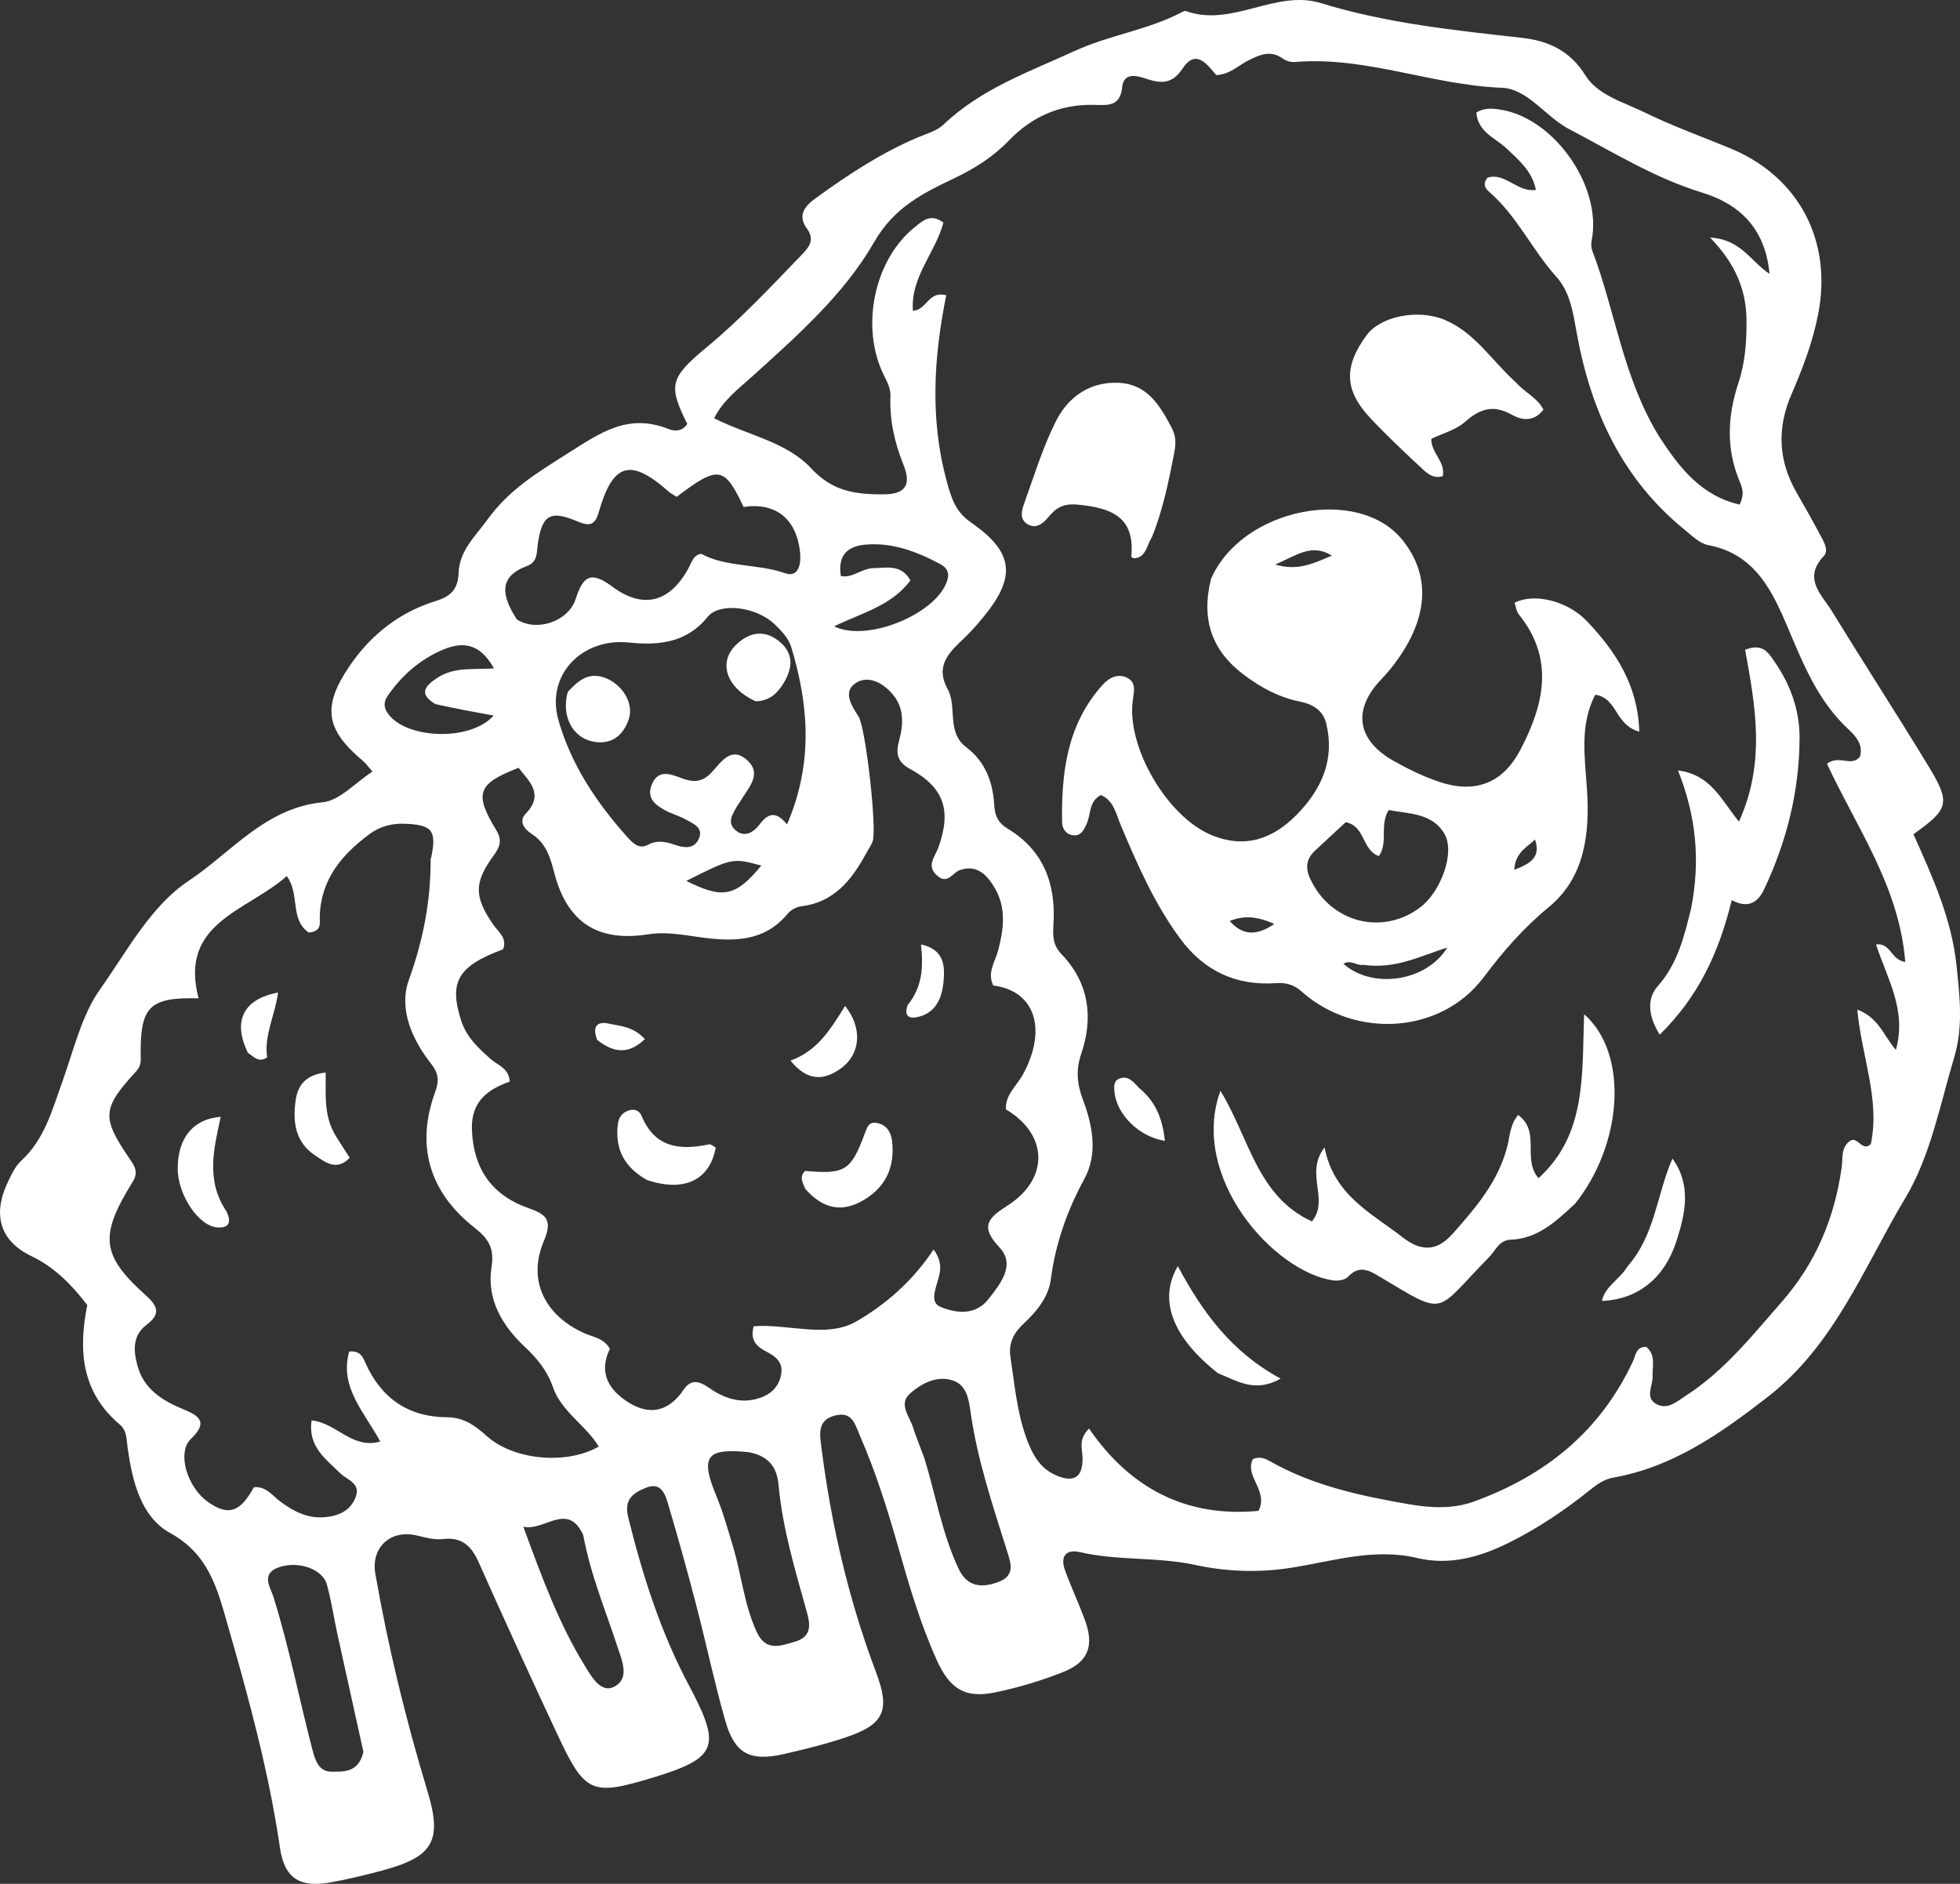 <svg version="1.1" id="Layer_1" xmlns="http://www.w3.org/2000/svg" xmlns:xlink="http://www.w3.org/1999/xlink" x="0px" y="0px" enable-background="new 0 0 640 608" xml:space="preserve" viewBox="83.68 55.12 371.76 357.31"><rect x="83.68" y="55.12" width="371.76" height="357.31" fill="#333333" stroke="none"/>  <path fill="#FFF" opacity="1" stroke="none" d=" M100.234,302.645  	C97.17,298.683 94.03,295.482 89.619,293.359  	C83.645,290.484 82.28,285.503 85.081,279.516  	C85.781,278.018 86.521,276.376 87.694,275.289  	C92.152,271.16 93.515,265.821 95.505,260.284  	C97.616,254.411 99.201,247.63 102.587,242.865  	C107.708,235.658 112.248,226.969 119.454,222.191  	C127.506,216.853 133.969,208.351 144.886,207.288  	C148.092,206.976 151.001,203.615 154.329,201.47  	C153.539,200.575 153.079,199.901 152.477,199.397  	C145.377,193.459 144.792,189.081 149.97,181.46  	C154.056,175.447 159.511,171.218 166.416,169.083  	C169.259,168.205 170.558,166.768 170.66,163.824  	C170.807,159.548 173.791,156.908 176.151,153.648  	C180.201,148.053 185.359,144.92 191.058,141.307  	C197.533,137.202 202.743,133.423 210.492,136.492  	C211.727,136.98 213.154,136.922 214.032,135.515  	C210.453,128.297 210.641,126.845 217.625,121.066  	C224.074,115.731 229.754,109.658 235.535,103.664  	C236.969,102.177 238.377,100.737 236.744,98.497  	C234.833,95.874 236.407,94.153 238.441,92.678  	C244.52,88.274 250.764,84.144 257.718,81.2  	C259.399,80.489 261.349,79.977 262.607,78.778  	C269.767,71.958 278.672,68.838 287.467,64.809  	C294.138,61.753 301.313,60.83 307.687,57.511  	C307.978,57.359 308.378,57.133 308.626,57.223  	C317.398,60.37 325.584,53.045 334.259,55.719  	C346.719,59.56 359.574,60.856 372.443,62.31  	C377.211,62.849 381.433,64.645 384.385,69.405  	C386.73,73.185 391.676,74.511 395.676,76.468  	C400.901,79.023 406.406,81.008 411.796,83.223  	C424.866,88.592 431.269,100.772 428.535,114.73  	C427.499,120.013 425.609,124.984 423.492,129.862  	C420.695,136.305 420.962,142.449 424.427,148.512  	C425.915,151.116 427.401,153.721 428.807,156.369  	C429.504,157.682 430.652,159.47 429.614,160.572  	C425.563,164.87 429.201,167.876 431.147,171.049  	C437.156,180.845 443.407,190.493 449.381,200.309  	C453.711,207.422 453.378,208.547 446.602,213.345  	C450.165,221.277 453.827,229.271 454.773,238.188  	C455.393,244.025 456.064,249.894 454.375,255.537  	C451.66,264.604 449.851,274.37 445.095,282.302  	C437.245,295.394 431.683,310.229 418.929,320.106  	C410.034,326.995 401.03,333.365 389.669,335.379  	C387.772,335.716 386.341,336.856 384.911,337.996  	C380.206,341.746 375.23,345.079 369.834,347.748  	C364.339,350.465 358.61,352.081 352.444,350.62  	C344.33,348.698 336.571,351.2 328.733,352.454  	C322.533,353.446 316.35,353.235 310.347,351.935  	C303.128,350.372 295.721,351.182 288.545,349.516  	C285.776,348.873 284.755,350.4 285.69,352.972  	C286.827,356.1 288.244,359.126 289.411,362.245  	C291.28,367.243 290.166,370.352 285.269,372.281  	C281.104,373.921 276.75,375.232 272.365,376.126  	C266.688,377.284 263.811,375.422 261.356,369.982  	C258.262,363.127 256.144,355.931 254.098,348.731  	C252.048,341.511 249.815,334.378 246.81,327.492  	C245.873,325.344 245.4,322.778 242.11,323.587  	C238.636,324.44 239.168,327.174 239.48,329.636  	C241.33,344.225 244.624,358.467 249.823,372.247  	C252.575,379.543 251.417,382.193 244.059,384.658  	C240.277,385.925 236.379,386.882 232.488,387.78  	C225.908,389.298 223.023,387.783 221.211,381.376  	C219.173,374.172 217.626,366.831 215.739,359.583  	C214.062,353.142 212.288,346.724 210.388,340.346  	C209.841,338.507 209.072,336.175 206.273,337.278  	C203.851,338.233 201.984,339.453 202.824,342.855  	C205.547,353.89 208.979,364.673 214.321,374.717  	C220.545,386.418 219.832,388.545 207.404,392.308  	C195.91,395.787 194.635,395.271 189.427,384.142  	C184.344,373.281 179.349,362.378 174.469,351.424  	C173.076,348.297 171.264,346.607 167.633,347.031  	C166.044,347.217 164.335,346.736 162.73,346.351  	C157.779,345.163 153.994,348.613 154.873,353.636  	C157.314,367.587 160.659,381.31 164.766,394.874  	C167.652,404.407 165.765,407.335 156.06,409.932  	C152.844,410.792 149.596,411.58 146.32,412.159  	C140.535,413.182 137.628,411.402 136.776,405.558  	C134.678,391.178 130.862,377.23 126.867,363.308  	C124.901,356.457 123.29,349.931 115.963,345.89  	C110.4,342.822 108.814,336.127 107.904,329.874  	C107.665,328.234 107.823,326.515 106.375,325.289  	C99.234,319.238 98.464,311.464 100.234,302.645  M398.445,138.027  	C402.232,143.845 406.395,149.179 413.629,150.818  	C414.714,148.709 414.031,147.401 413.564,146.25  	C411.046,140.057 411.36,133.922 413.429,127.696  	C414.698,123.873 414.978,119.894 414.945,115.86  	C414.898,110.064 412.808,105.07 408.03,100.177  	C413.898,100.489 415.73,104.7 419.316,107.065  	C418.506,98.475 413.694,93.851 406.506,91.645  	C397.479,88.874 389.597,83.95 381.339,79.632  	C376.78,77.248 373.468,71.953 368.522,71.767  	C355.262,71.267 342.688,65.748 329.282,66.881  	C328.528,66.945 327.594,66.664 326.975,66.22  	C324.643,64.55 322.551,65.529 320.429,66.598  	C318.522,67.559 316.951,69.234 314.377,69.363  	C312.675,67.376 310.514,64.282 308,68.097  	C305.879,71.316 303.609,70.913 300.793,69.964  	C298.91,69.329 296.785,69.05 296.528,71.646  	C296.151,75.436 293.672,75.064 291.132,75.01  	C284.779,74.875 279.425,77.216 275.057,81.756  	C272.116,84.812 268.618,87.047 264.853,88.843  	C258.784,91.74 253.318,94.371 249.469,101.065  	C243.773,110.97 234.935,118.754 226.389,126.492  	C223.79,128.846 220.838,131.02 219.131,134.456  	C225.53,137.677 232.887,138.94 237.488,143.904  	C241.61,148.351 245.897,148.882 251.184,148.888  	C255.775,148.893 256.437,146.755 255.04,143.267  	C253.34,139.025 252.378,134.746 252.575,130.153  	C252.628,128.922 251.985,127.576 251.396,126.417  	C246.816,117.406 249.382,104.508 257.114,98.27  	C258.606,97.067 260.153,95.488 262.618,97.332  	C261.174,102.964 256.339,107.636 256.834,114.073  	C259.549,113.886 259.695,110.237 263.155,111.117  	C260.788,122.849 260.031,134.628 263.252,146.414  	C264.12,149.588 264.895,152.168 267.822,154.194  	C276.043,159.885 276.5,164.593 270.046,172.339  	C268.981,173.617 267.887,174.886 266.685,176.032  	C263.856,178.73 260.935,181.262 263.42,185.809  	C265.294,189.236 263.122,193.961 266.98,196.869  	C270.543,199.557 272.003,203.433 272.254,207.75  	C272.369,209.742 272.929,211.161 274.746,212.249  	C281.654,216.388 284.003,222.823 283.486,230.53  	C283.348,232.594 283.388,234.392 284.978,236.048  	C290.249,241.534 291.114,248.062 288.751,255.028  	C287.717,258.077 287.961,260.718 289.076,263.685  	C290.922,268.599 291.961,273.93 289.346,278.738  	C286.059,284.781 283.884,290.985 282.985,297.807  	C282.549,301.117 280.326,303.87 277.822,306.184  	C276.002,307.866 274.941,309.877 275.322,312.402  	C276.114,317.659 276.556,323.002 278.414,328.034  	C279.46,330.864 280.849,333.534 283.855,334.884  	C287.417,336.485 289.178,335.291 288.998,331.364  	C288.925,329.774 288.219,328.086 290.241,326.07  	C298.06,337.464 308.74,342.979 322.392,341.683  	C324.337,337.781 319.675,335.196 321.314,331.868  	C322.697,331.27 323.741,331.807 324.756,332.378  	C332.873,336.947 341.844,338.854 350.857,340.418  	C354.907,341.12 359.167,341.389 363.217,339.924  	C376.795,335.013 387.266,326.568 393.436,313.249  	C393.953,312.132 394.001,310.519 395.926,310.583  	C397.786,312.097 397.061,314.199 397.142,316.122  	C397.219,317.971 395.523,320.311 398.024,321.511  	C400.082,322.498 401.797,320.904 403.474,319.82  	C410.714,315.138 415.961,308.512 421.574,302.111  	C428.125,294.641 431.614,286.183 432.994,276.588  	C433.246,274.835 432.824,272.866 434.475,271.588  	C436.031,270.393 436.81,273.723 438.521,272.118  	C440.324,263.663 436.764,255.478 435.962,246.609  	C440.073,248.169 440.922,251.535 443.28,254.258  	C445.404,246.594 441.544,240.61 439.516,234.243  	C442.349,233.922 442.278,237.172 445.058,237.575  	C443.953,223.316 435.773,211.974 430.201,199.971  	C432.592,198.196 434.853,200.697 436.481,198.605  	C437.121,196.304 435.597,194.668 434.239,193.405  	C428.552,188.116 425.782,181.25 422.846,174.308  	C419.875,167.284 416.604,160.199 407.715,158.52  	C406.063,158.208 404.565,156.701 403.154,155.552  	C391.303,145.902 385.393,132.964 382.743,118.276  	C382.057,114.48 381.53,110.566 378.876,107.617  	C374.304,102.539 371.442,96.132 366.217,91.579  	C365.475,90.933 364.787,90.091 365.821,88.825  	C369.123,87.726 371.495,91.679 375.005,91.138  	C374.267,87.53 371.781,85.523 369.511,83.35  	C367.353,81.285 363.969,80.2 363.709,76.446  	C365.27,75.529 366.769,75.678 368.241,75.907  	C378.525,77.506 387.616,90.571 385.574,100.737  	C385.449,101.358 385.47,102.102 385.694,102.685  	C390.095,114.157 391.46,126.717 398.445,138.027  M247.875,217.144  	C245.144,222.137 241.783,226.302 235.574,227.029  	C234.678,227.134 233.636,227.754 233.05,228.459  	C228.574,233.851 222.601,233.721 216.548,232.897  	C213.241,232.447 210.01,231.794 206.641,232.328  	C197.094,233.842 191.286,230.112 188.839,220.765  	C188.063,217.802 187.297,215.057 184.495,213.266  	C183.231,212.458 181.977,210.932 183.353,209.501  	C186.957,205.755 184.102,203.4 182.041,200.749  	C174.288,203.751 173.563,205.587 177.745,212.463  	C178.945,214.435 178.583,215.639 177.35,217.327  	C173.547,222.534 173.604,225.175 177.188,230.426  	C178.173,231.868 179.953,233.014 179.089,235.184  	C170.512,238.355 168.81,241.344 171.132,248.639  	C172.155,251.851 174.437,253.939 176.819,256.045  	C178.116,257.191 180.184,257.682 180.374,260.265  	C176.169,261.755 172.989,264.053 173.19,269.391  	C173.458,276.498 176.699,281.65 183.685,284.175  	C186.984,285.367 188.674,286.198 186.852,290.461  	C183.656,297.937 187.007,304.634 194.554,308.008  	C196.181,308.735 198.177,308.88 199.358,310.945  	C197.157,315.412 199.092,318.811 203.05,321.215  	C207.175,323.72 210.68,322.65 213.357,318.685  	C214.74,316.638 216.322,317.067 218.047,318.273  	C220.728,320.147 223.682,321.313 226.979,320.505  	C229.327,319.93 231.246,318.616 231.809,315.997  	C232.339,313.523 230.842,312.396 228.916,311.407  	C227.223,310.537 225.886,309.312 226.646,306.665  	C233.101,306.168 240.437,308.979 246.016,305.8  	C251.589,302.624 256.822,298.072 260.758,292.107  	C262.878,295.007 261.772,297.035 261.251,299.052  	C260.867,300.539 260.352,302.295 262.112,303.015  	C265.376,304.351 268.876,304.505 271.226,301.451  	C273.382,298.65 276.388,295.042 273.253,291.715  	C269.48,287.712 271.107,286.124 274.748,283.805  	C282.726,278.723 282.521,270.3 274.479,265.536  	C274.321,262.774 276.489,261.111 277.663,258.979  	C282.396,250.388 280.004,243.015 272.082,242.044  	C270.857,239.639 272.43,237.557 272.999,235.394  	C274.045,231.427 274.568,227.448 272.47,223.745  	C271.07,221.273 269.096,218.956 265.715,220.162  	C264.316,220.661 263.465,222.908 261.494,221.249  	C259.272,219.38 261.026,217.635 261.66,215.876  	C264.197,208.84 262.772,204.489 256.272,200.951  	C253.766,199.587 253.586,197.906 254.212,195.601  	C255.078,192.417 255.199,189.271 252.852,186.628  	C250.937,184.472 248.102,183.077 245.771,184.828  	C243.565,186.485 245.252,189.055 246.536,191.04  	C247.873,193.107 250.067,212.446 249.189,214.725  	C248.952,215.341 248.579,215.906 247.875,217.144  M142.255,232  	C138.598,229.525 140.623,224.756 138.073,221.284  	C130.508,228.006 117.579,230.055 121.339,244.471  	C112.158,244.237 110.392,246.016 110.353,254.53  	C110.347,255.816 110.646,257.078 109.553,258.265  	C103.036,265.35 102.918,267.042 108.191,274.791  	C109.148,276.199 110.026,277.374 108.858,279.257  	C102.454,289.578 102.859,293.21 111.441,300.903  	C113.757,302.978 114.055,304.447 111.468,306.402  	C108.783,308.432 108.974,311.302 109.756,314.152  	C110.987,318.637 114.498,320.787 118.47,322.421  	C121.418,323.633 123.247,324.817 119.915,328.007  	C117.155,330.649 119.193,337.25 123.196,340.044  	C126.987,342.69 129.228,341.961 131.828,337.205  	C134.131,336.961 135.352,338.809 136.9,339.955  	C139.379,341.791 141.982,343.131 145.175,342.893  	C147.849,342.694 150.125,341.707 151.136,339.087  	C152.162,336.429 149.535,335.848 148.206,334.538  	C145.477,331.849 142.052,329.506 142.78,324.528  	C147.535,324.986 150.456,330.061 155.8,328.535  	C152.844,323.005 147.996,318.259 149.916,311.459  	C152.037,311.293 152.488,312.49 152.944,313.52  	C155.945,320.304 161.08,323.886 168.539,323.933  	C171.616,323.952 173.797,325.506 175.979,327.471  	C181.062,332.049 191.062,333.019 197.244,329.491  	C194.765,325.378 190.145,322.863 188.542,318.189  	C187.487,315.116 185.591,312.798 183.203,310.557  	C178.946,306.56 175.947,301.547 176.909,295.478  	C177.474,291.919 176.383,290.092 173.721,288.007  	C165.06,281.224 162.513,272.327 166.216,262.262  	C167.023,260.069 166.843,258.641 165.431,256.852  	C161.761,252.2 159.286,246.385 161.223,241.007  	C163.935,233.477 165.389,226.018 165.361,218.136  	C165.361,217.976 165.452,217.816 165.486,217.654  	C166.538,212.617 165.626,211.533 160.385,211.356  	C157.947,211.274 155.718,211.879 153.799,213.298  	C148.524,217.199 144.527,221.904 144.331,228.93  	C144.297,230.127 144.822,231.736 142.255,232  M210.421,209.121  	C208.279,207.981 206.079,206.73 207.366,203.791  	C208.601,200.972 210.921,201.959 212.953,202.716  	C214.987,203.474 216.716,203.576 218.422,201.859  	C220.297,199.971 222.182,196.494 225.316,199.232  	C228.428,201.949 225.503,204.65 224.065,207.163  	C223.901,207.451 223.67,207.702 223.506,207.991  	C222.682,209.441 221.519,211.056 223.095,212.505  	C224.928,214.189 226.719,212.867 227.802,211.432  	C229.416,209.294 230.906,208.972 232.958,211.484  	C237.94,199.922 237.103,188.884 233.759,177.849  	C233.261,176.205 231.858,174.69 230.548,173.464  	C227.022,170.163 220.174,169.315 217.89,172.136  	C213.863,177.111 208.512,177.559 202.943,176.985  	C194.034,176.066 187.177,183.178 189.596,191.693  	C191.996,200.143 196.828,207.369 202.67,213.89  	C203.665,215 204.886,216.257 206.54,215.367  	C208.385,214.374 210.003,214.787 211.8,215.39  	C213.397,215.925 215.293,216.22 216.189,214.297  	C217.194,212.142 215.288,211.405 213.861,210.603  	C212.994,210.115 212.039,209.783 210.421,209.121  M181.709,172.59  	C185.308,174.992 191.452,173.112 192.872,168.713  	C194.273,164.373 195.754,163.358 199.761,166.35  	C205.759,170.83 210.902,169.317 214.407,162.623  	C214.942,161.601 215.232,160.396 216.664,160.16  	C221.602,162.792 227.359,162.003 232.586,163.836  	C235.266,164.776 235.644,161.843 235.431,159.853  	C234.746,153.469 230.762,150.365 224.711,151.271  	C221.086,143.538 219.934,143.351 212.03,149.354  	C211.543,149.037 210.947,148.747 210.469,148.324  	C203.243,141.94 199.912,142.903 197.223,152.344  	C196.486,154.931 195.267,154.887 193.179,154  	C188.042,151.816 186.471,152.763 185.676,158.384  	C185.444,160.025 185.669,161.712 183.611,162.483  	C178.224,164.504 178.756,168.031 181.709,172.59  M259.017,331.72  	C261.151,338.682 262.35,345.926 265.466,352.593  	C267.102,356.093 269.743,356.342 272.918,355.218  	C276.379,353.993 275.401,351.562 274.625,349.095  	C271.94,340.557 269.085,332.05 267.801,323.157  	C267.4,320.38 267.041,317.603 264.005,316.832  	C261.094,316.092 258.333,317.614 256.277,319.434  	C254.056,321.402 256.171,323.729 256.853,325.835  	C257.414,327.569 258.102,329.263 259.017,331.72  M225.699,330.557  	C217.585,329.717 216.443,331.372 219.591,338.953  	C220.857,342.003 221.731,345.221 222.694,348.39  	C224.329,353.775 224.806,359.467 227.216,364.664  	C228.94,368.385 231.656,367.313 234.38,366.522  	C237.276,365.682 237.542,363.843 236.785,361.117  	C234.566,353.127 232.125,345.18 231.363,336.848  	C231.092,333.881 229.919,331.344 225.699,330.557  M152.609,387.375  	C150.956,379.9 149.291,372.428 147.656,364.949  	C146.981,361.86 146.525,358.715 145.688,355.673  	C144.858,352.659 140.132,351.065 136.449,352.43  	C133.12,353.664 134.978,356.215 135.515,357.92  	C138.518,367.457 140.396,377.268 142.92,386.919  	C143.429,388.863 144.077,391.133 146.506,391.147  	C148.866,391.162 151.699,391.371 152.609,387.375  M194.296,346.252  	C191.355,339.855 186.913,345.607 182.936,344.687  	C186.35,353.938 189.587,362.942 194.634,371.105  	C195.808,373.005 197.603,376.325 200.13,375.057  	C203.204,373.516 201.665,370.128 200.792,367.444  	C198.587,360.669 195.768,354.082 194.296,346.252  M166.285,188.672  	C162.871,186.667 164.43,185.11 166.738,183.614  	C169.885,181.574 173.599,182.153 177.368,181.896  	C174.643,176.978 171.263,176.654 167.02,178.641  	C163.299,180.383 160.33,182.916 157.903,186.139  	C157.033,187.295 156.043,188.471 157.076,190.17  	C160.156,195.23 172.745,195.948 177.313,190.838  	C173.705,190.181 170.359,189.572 166.285,188.672  M248.96,162.891  	C251.621,162.902 254.599,161.962 256.358,165.21  	C252.724,170.079 247.063,171.381 241.878,173.924  	C248.499,177.116 262.011,171.15 263.438,164.859  	C263.764,163.423 263.01,162.637 261.938,162.067  	C257.493,159.701 252.856,157.94 247.704,158.43  	C244.09,158.773 242.583,160.789 243.172,164.385  	C245.317,164.767 246.568,163.274 248.96,162.891  M228.078,219.284  	C222.575,217.822 222.575,217.822 213.862,222.195  	C220.715,225.654 223.223,225.234 228.078,219.284  z" style=" "></path>                          <path fill="#FFF" opacity="1" stroke="none" d=" M313.371,164.932  	C319.272,151.377 341.465,147.141 349.754,157.624  	C354.863,164.085 354.664,171.619 349.092,179.756  	C348.062,181.261 346.893,182.696 345.632,184.013  	C340.199,189.69 341.003,195.474 348.003,199.433  	C350.745,200.983 353.631,202.384 356.607,203.391  	C363.418,205.695 368.686,203.759 372.057,197.325  	C376.508,188.831 378.613,180.145 371.76,171.653  	C371.289,171.068 371.211,170.165 370.96,169.441  	C374.583,167.563 381.002,168.989 384.831,173.087  	C390.094,178.719 394.354,184.993 394.606,193.892  	C389.932,192.614 390.491,187.497 386.257,186.885  	C383.287,192.59 384.275,198.704 384.681,204.701  	C385.253,213.174 384.291,221.523 377.508,227.112  	C372.646,231.117 368.833,235.503 365.071,240.504  	C356.953,251.297 340.692,252.172 330.633,243.241  	C329.144,241.92 327.707,241.446 325.692,241.592  	C318.146,242.135 312.049,239.267 307.549,233.173  	C302.661,226.555 299.392,219.079 296.228,211.55  	C295.351,209.462 294.954,207.017 292.51,205.913  	C290.123,207.114 290.641,209.685 289.721,211.536  	C289.187,212.612 288.679,213.717 287.227,213.541  	C285.842,213.373 285.152,212.275 285.132,211.092  	C284.972,201.605 286.103,192.454 292.824,185.007  	C293.963,183.745 295.568,182.842 297.307,183.601  	C299.28,184.461 298.768,186.232 298.539,187.933  	C297.334,196.848 305.076,210.03 313.456,213.503  	C319.872,216.161 325.207,214.212 329.757,209.519  	C334.407,204.722 336.903,199.087 335.215,192.289  	C334.598,189.804 332.632,188.658 330.096,188.151  	C326.296,187.391 322.957,185.583 319.816,183.266  	C313.615,178.691 311.431,172.77 313.371,164.932  M338.931,211.058  	C336.986,212.862 335.033,214.658 333.097,216.472  	C331.429,218.034 331.221,219.714 332.218,221.854  	C336.071,230.119 345.923,232.674 353.124,227.167  	C356.926,224.26 359.731,216.878 357.659,213.284  	C355.358,209.294 350.859,209.484 347.071,208.761  	C345.277,211.729 347.05,214.866 345.216,217.497  	C341.933,216.308 342.716,211.857 338.931,211.058  M342.279,238.124  	C341.017,238.34 339.82,237.045 338.491,237.933  	C344.01,242.787 354.218,241.336 358.204,234.834  	C353.061,236.45 348.395,238.977 342.279,238.124  M336.294,160.515  	C332.503,158.1 329.593,160.462 325.558,162.198  	C329.952,163.497 332.891,161.907 336.294,160.515  M316.923,229.8  	C319.305,232.505 321.895,232.723 325.387,230.367  	C322.311,228.98 319.746,228.667 316.923,229.8  M374.837,214.352  	C373.333,215.822 371.073,216.763 370.889,220.093  	C374.058,218.892 375.96,217.647 374.837,214.352  z"></path> <path fill="#FFF" opacity="1" stroke="none" d=" M382.445,283.41  	C378.746,286.84 375.307,290.059 370.246,290.25  	C367.999,290.335 367.394,292.265 366.152,293.528  	C355.656,304.198 358.22,304.949 345.51,297.351  	C343.438,296.113 341.533,294.935 339.354,297.299  	C338.807,297.892 337.471,298.099 336.568,297.973  	C325.34,296.411 309.209,278.418 315.158,262.01  	C320.621,270.882 322.108,282.053 332.526,286.787  	C335.898,282.581 331.074,277.718 334.908,272.75  	C336.694,281.855 343.801,285.199 349.705,289.789  	C353.268,292.559 356.237,292.473 359.211,289.126  	C364.091,283.633 368.816,278.064 370.008,270.437  	C370.135,269.626 370.412,268.829 370.705,268.058  	C370.878,267.601 371.221,267.208 371.615,266.585  	C375.998,269.781 372.328,274.886 375.487,278.584  	C384.653,270.298 383.718,258.956 384.147,247.488  	C392.701,255.004 391.433,272.163 382.445,283.41  z"></path> <path fill="#FFF" opacity="1" stroke="none" d=" M404.451,227.353  	C406.216,218.321 405.398,209.871 401.946,201.246  	C408.153,202.04 410.068,206.688 413.508,210.958  	C418.653,199.662 416.591,188.838 414.68,178.356  	C418.059,177.051 419.097,178.94 420.22,180.553  	C423.249,184.898 425.023,189.792 425.01,195.027  	C424.984,205.119 422.579,214.743 418.247,223.879  	C416.965,226.583 414.928,227.364 412.145,225.84  	C409.716,235.837 405.778,244.214 398.485,251.362  	C396.306,247.875 395.992,244.556 398.094,242.184  	C401.84,237.958 403.101,232.929 404.451,227.353  z"></path> <path fill="#FFF" opacity="1" stroke="none" d=" M371.266,127.703  	C373,129.646 375.313,130.579 376.428,132.812  	C374.563,135.278 372.203,134.773 370.466,133.795  	C366.956,131.818 364.421,132.606 361.564,135.129  	C359.8,136.686 357.242,137.344 355.157,138.349  	C355.126,141.122 357.852,142.582 357.342,145.434  	C355.34,146.062 354.053,144.603 352.823,143.457  	C349.663,140.512 346.517,137.538 343.565,134.389  	C338.649,129.143 338.531,124.621 342.893,118.688  	C345.545,115.08 352.63,113.713 357.587,115.744  	C363.412,118.129 366.587,123.504 371.266,127.703  z"></path> <path fill="#FFF" opacity="1" stroke="none" d=" M302.208,156.899  	C301.13,158.669 301.044,160.882 298.762,161.02  	C298.51,160.877 298.246,160.787 298.253,160.723  	C298.986,153.297 294.695,151.498 288.288,150.847  	C285.377,150.551 284.06,151.36 282.504,153.229  	C281.553,154.37 280.239,155.501 278.617,154.56  	C276.938,153.587 277.492,151.86 277.974,150.515  	C279.82,145.358 281.45,140.074 283.867,135.185  	C286.2,130.465 290.302,127.472 295.897,127.733  	C301.338,127.986 303.717,132.081 305.948,136.32  	C306.81,137.958 306.707,139.506 306.379,141.144  	C305.335,146.357 304.338,151.583 302.208,156.899  z"></path> <path fill="#FFF" opacity="1" stroke="none" d=" M314.702,315.578  	C306.229,308.93 303.256,301.769 307.083,295.264  	C311.802,304.112 317.394,311.673 326.587,316.593  	C321.759,319.362 318.439,317.083 314.702,315.578  z"></path> <path fill="#FFF" opacity="1" stroke="none" d=" M392.37,295.321  	C397.65,289.317 397.904,281.67 400.899,274.875  	C404.548,279.919 403.337,285.276 401.668,290.49  	C399.394,297.595 394.257,301.622 387.506,301.861  	C388.174,299.014 390.895,297.818 392.37,295.321  z"></path> <path fill="#FFF" opacity="1" stroke="none" d=" M299.644,261.4  	C303.063,264.159 304.189,267.575 304.639,271.512  	C299.676,270.733 295.443,266.46 295.058,262.173  	C294.967,261.152 294.896,260.11 296.051,259.677  	C297.575,259.107 298.508,260.126 299.644,261.4  z"></path> <path fill="#FFF" opacity="1" stroke="none" d=" M206.416,278.935  	C201.984,276.462 200.315,272.953 200.867,268.35  	C201.016,267.103 201.657,266.169 202.883,265.756  	C203.975,265.388 204.938,265.714 205.371,266.764  	C207.865,272.816 212.622,273.345 218.161,272.168  	C218.532,272.089 219.02,272.562 219.435,272.769  	C218.327,278.915 213.501,281.306 206.416,278.935  z"></path> <path fill="#FFF" opacity="1" stroke="none" d=" M236.478,280.68  	C235.796,279.302 235.314,278.23 236.385,277.207  	C243.949,277.861 245.048,277.215 247.683,270.186  	C248.12,269.021 248.382,267.878 249.897,268.099  	C251.848,268.384 252.701,269.902 252.89,271.595  	C253.409,276.248 251.869,280.024 247.754,282.58  	C243.589,285.167 239.927,284.542 236.478,280.68  z"></path> <path fill="#FFF" opacity="1" stroke="none" d=" M243.972,245.914  	C247.269,250.032 246.959,254.978 243.258,257.699  	C240.217,259.934 237.008,260.477 233.613,256.283  	C238.865,254.388 241.303,250.157 243.972,245.914  z"></path> <path fill="#FFF" opacity="1" stroke="none" d=" M255.845,245.738  	C258.659,242.283 258.825,238.515 258.366,234.256  	C262.734,235.18 262.9,238.266 262.667,241.099  	C262.4,244.345 261.236,247.398 257.407,248.084  	C256.031,248.33 255.106,247.7 255.845,245.738  z"></path> <path fill="#FFF" opacity="1" stroke="none" d=" M196.946,252.352  	C195.956,249.785 196.968,248.784 199.096,249.259  	C201.262,249.741 203.689,249.732 206.002,252.197  	C203.027,255.042 200.237,254.962 196.946,252.352  z"></path> <path fill="#FFF" opacity="1" stroke="none" d=" M126.636,284.894  	C127.703,287.158 126.96,288.048 124.916,287.922  	C121.375,287.703 117.386,281.76 117.387,276.772  	C117.388,270.98 120.267,267.369 125.545,266.943  	C124.259,272.943 122.65,278.963 126.636,284.894  z"></path> <path fill="#FFF" opacity="1" stroke="none" d=" M147.341,270.533  	C148.321,272.104 149.122,273.344 150.015,274.726  	C147.482,277.357 145.285,275.478 143.418,274.242  	C139.597,271.712 139.159,267.724 139.789,263.611  	C140.228,260.743 141.919,258.92 145.451,258.556  	C145.516,262.695 145.021,266.694 147.341,270.533  z"></path> <path fill="#FFF" opacity="1" stroke="none" d=" M130.711,254.814  	C127.754,248.792 129.823,244.602 136.425,243.374  	C135.835,247.68 133.719,251.588 134.354,255.682  	C132.714,256.728 131.91,255.619 130.711,254.814  z"></path> <path fill="#FFF" opacity="1" stroke="none" d=" M191.37,186.354  	C193.347,184.22 195.185,182.669 198.047,183.553  	C201.557,184.638 204.012,188.405 202.928,191.574  	C201.841,194.751 199.5,196.475 196.069,195.757  	C192.205,194.948 190.126,190.87 191.37,186.354  z"></path> <path fill="#FFF" opacity="1" stroke="none" d=" M227.027,188.142  	C221.516,185.657 219.877,180.872 223.161,177.552  	C225.488,175.2 228.361,174.411 231.229,176.57  	C234.362,178.929 234.097,181.901 232.155,184.938  	C231.039,186.684 229.639,188.028 227.027,188.142  z"></path> </svg>